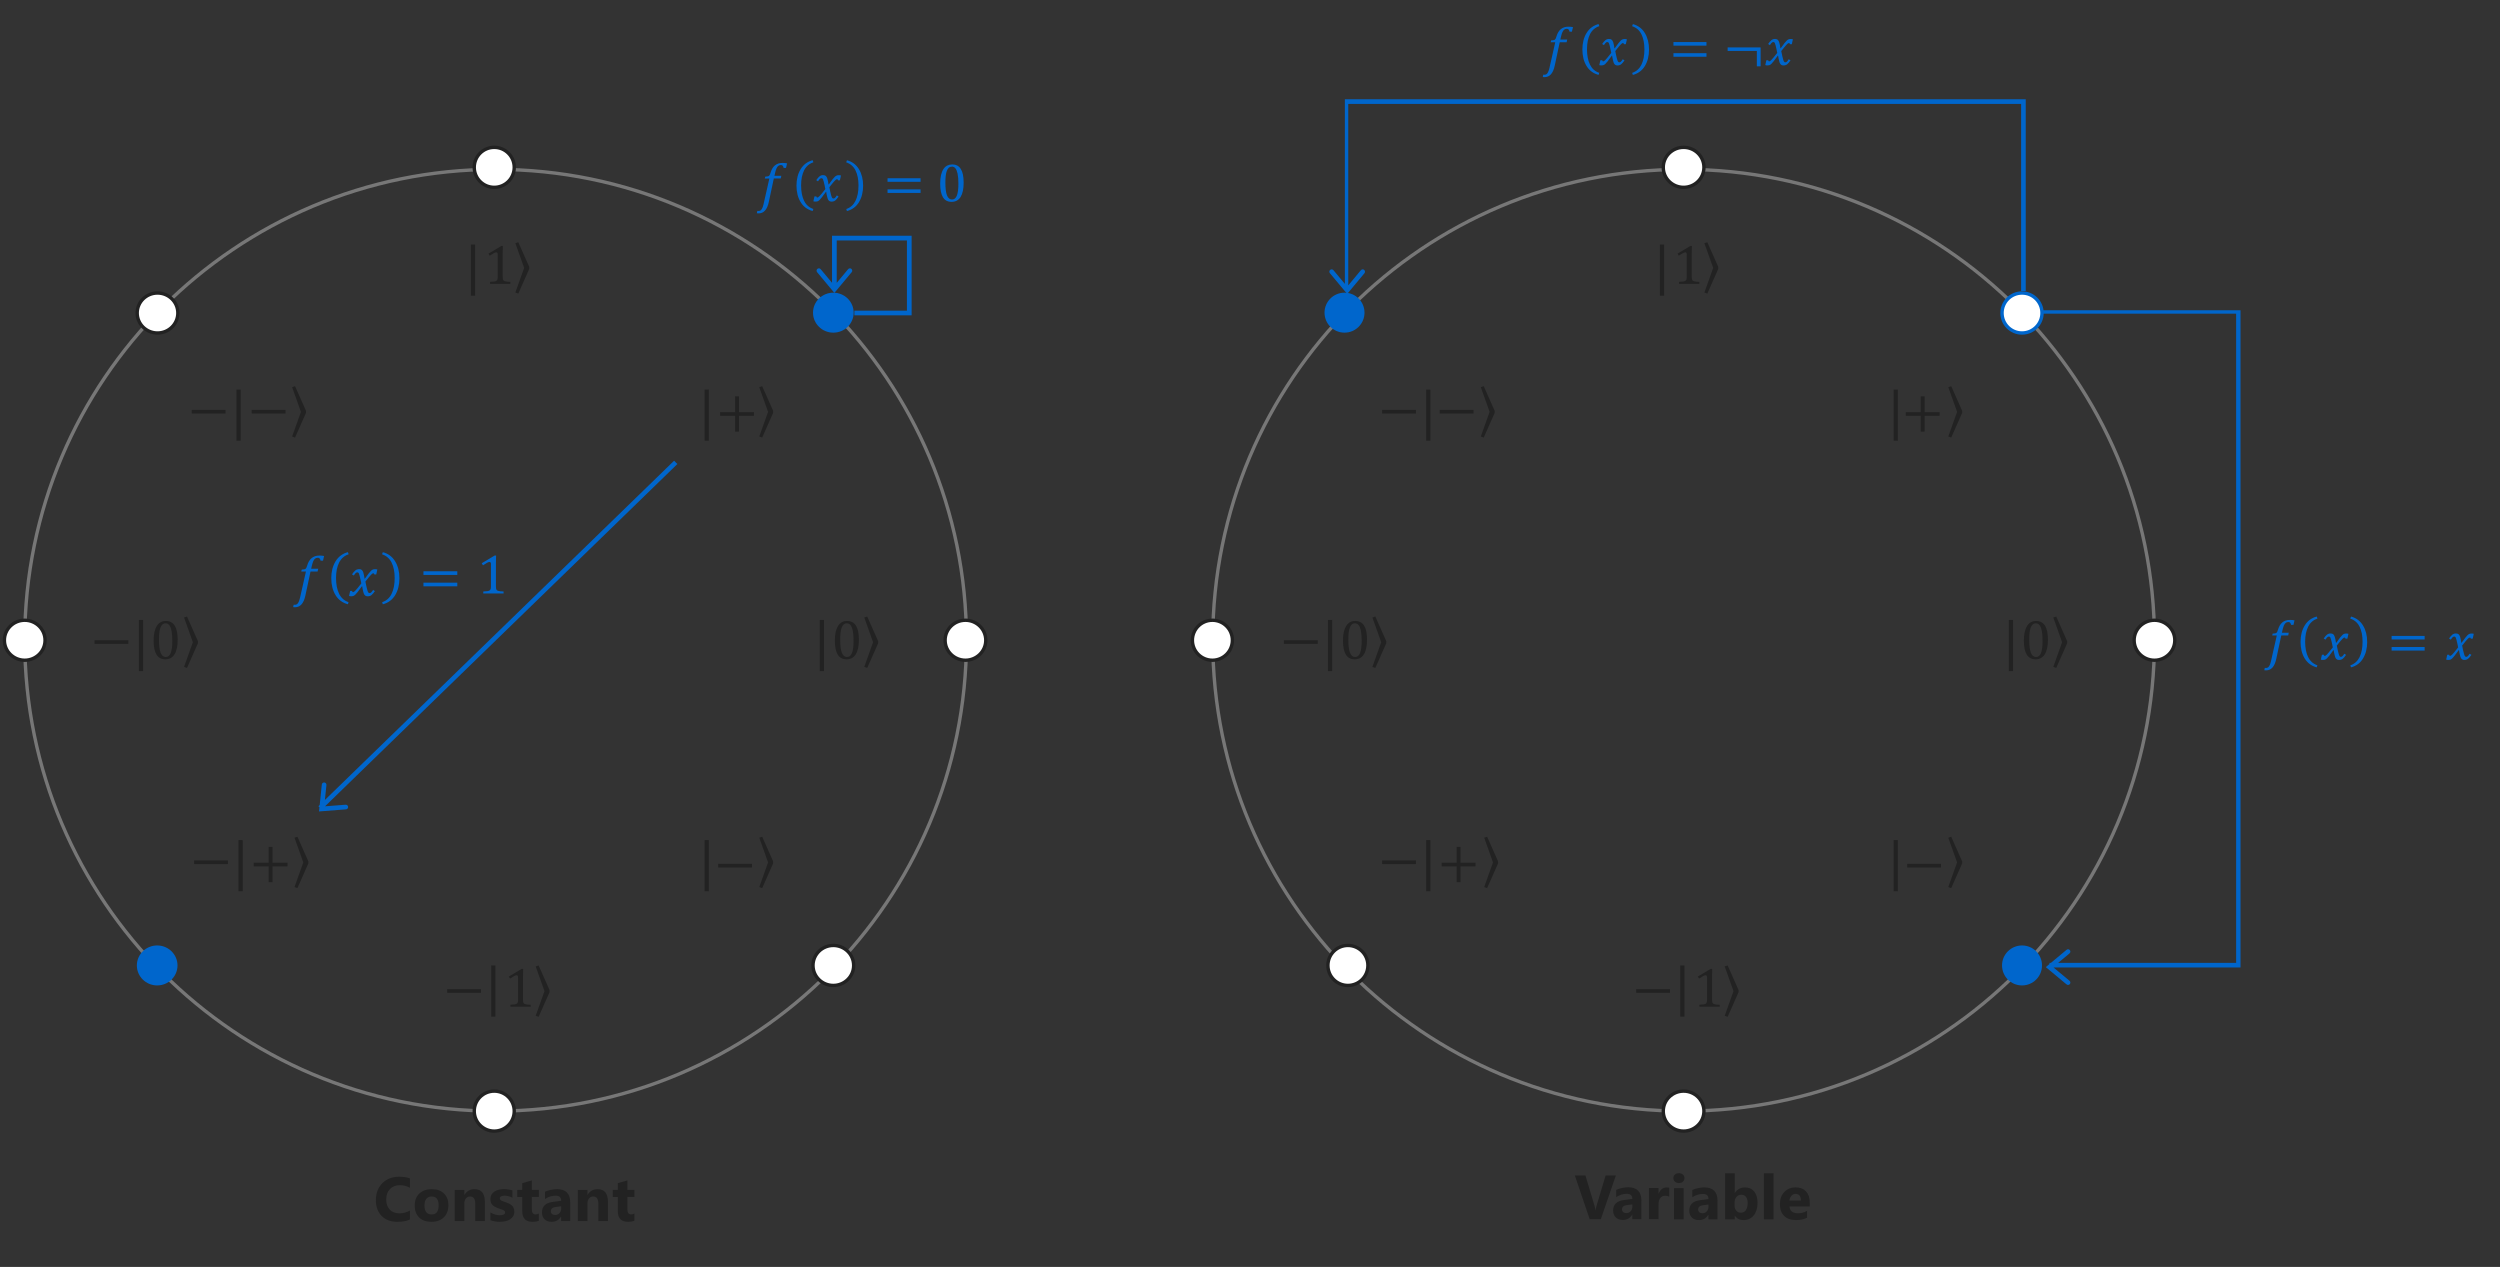 <?xml version="1.0" encoding="UTF-8"?>
<svg width="738" height="374" fill="none" version="1.1" viewBox="0 0 738 374" xmlns="http://www.w3.org/2000/svg">
   <rect x="0" y="0" width="738" height="374" fill="#333333" stroke="none"/>
   <style>
        :root {
            --kata-svg-stroke: #222;
            --kata-svg-fill: #fff;
            --kata-svg-path: #777;
            --kata-svg-accent: #06c;
        }
        @media(prefers-color-scheme: dark) {
        :root {
            --kata-svg-stroke: #eee;
            --kata-svg-fill: #111;
            --kata-svg-path: #bbb;
            --kata-svg-accent: #08f;
        }
        }
        .kata_svg_path {
            stroke: #777;
        }
        .kata_svg_text {
            fill: #222;
        }
        .kata_svg_point {
            fill: #fff;
            stroke: #222;
        }
        .kata_svg_fill_accent {
            fill: #06c;
        }
        .kata_svg_stroke_accent {
            stroke: #06c;
        }
    </style>
    <g clip-path="url(#clip0_5_635)">
        <!-- Large circles -->
        <g class="kata_svg_path">
            <path d="m7.3 189c0-76.8 62.3-139 139-139 76.8 0 139 62.3 139 139 0 76.8-62.3 139-139 139-76.8 0-139-62.3-139-139z" />
            <path d="m358 189c0-76.8 62.2-139 139-139s139 62.3 139 139c0 76.8-62.2 139-139 139s-139-62.3-139-139z" />
        </g>
        <!-- Normal points -->
        <g class="kata_svg_point">
            <path d="m392 285c0-3.26 2.64-5.9 5.9-5.9s5.9 2.64 5.9 5.9-2.64 5.9-5.9 5.9-5.9-2.64-5.9-5.9z" />
            <path d="m630 189c0-3.26 2.69-5.9 6-5.9s6 2.64 6 5.9-2.69 5.9-6 5.9-6-2.64-6-5.9z" />
            <path d="m491 49.4c0-3.26 2.69-5.9 6-5.9s6 2.64 6 5.9c0 3.26-2.69 5.9-6 5.9s-6-2.64-6-5.9z" />
            <path d="m352 189c0-3.26 2.64-5.9 5.9-5.9s5.9 2.64 5.9 5.9-2.64 5.9-5.9 5.9-5.9-2.64-5.9-5.9z" />
            <path d="m491 328c0-3.26 2.69-5.9 6-5.9s6 2.64 6 5.9-2.69 5.9-6 5.9-6-2.64-6-5.9z" />
            <path d="m240 285c0-3.26 2.69-5.9 6-5.9s6 2.64 6 5.9-2.69 5.9-6 5.9-6-2.64-6-5.9z" />
            <path d="m40.5 92.4c0-3.26 2.69-5.9 6-5.9s6 2.64 6 5.9-2.69 5.9-6 5.9-6-2.64-6-5.9z" />
            <path d="m279 189c0-3.26 2.69-5.9 6-5.9s6 2.64 6 5.9-2.69 5.9-6 5.9-6-2.64-6-5.9z" />
            <path d="m140 49.4c0-3.26 2.64-5.9 5.9-5.9s5.9 2.64 5.9 5.9c0 3.26-2.64 5.9-5.9 5.9s-5.9-2.64-5.9-5.9z" />
            <path d="m1.3 189c0-3.26 2.69-5.9 6-5.9 3.31 0 6 2.64 6 5.9s-2.69 5.9-6 5.9c-3.31 0-6-2.64-6-5.9z" />
            <path d="m140 328c0-3.26 2.64-5.9 5.9-5.9s5.9 2.64 5.9 5.9-2.64 5.9-5.9 5.9-5.9-2.64-5.9-5.9z" />
        </g>
        <!-- From points -->
        <g class="kata_svg_point kata_svg_stroke_accent" >
            <path d="m591 92.4c0-3.26 2.64-5.9 5.9-5.9s5.9 2.64 5.9 5.9-2.64 5.9-5.9 5.9-5.9-2.64-5.9-5.9z" />
        </g>
        <g class="kata_svg_fill_accent">
            <path d="m240 92.3c0-3.26 2.69-5.9 6-5.9s6 2.64 6 5.9c0 3.26-2.69 5.9-6 5.9s-6-2.64-6-5.9z" />
            <path d="m40.4 285c0-3.26 2.69-5.9 6-5.9 3.31 0 6 2.64 6 5.9s-2.69 5.9-6 5.9c-3.31 0-6-2.64-6-5.9z" />
            <path d="m591 285c0-3.26 2.64-5.9 5.9-5.9s5.9 2.64 5.9 5.9-2.64 5.9-5.9 5.9-5.9-2.64-5.9-5.9z" />
            <path d="m391 92.3c0-3.26 2.64-5.9 5.9-5.9s5.9 2.64 5.9 5.9c0 3.26-2.64 5.9-5.9 5.9s-5.9-2.64-5.9-5.9z" />
        </g>
        <!-- Arrows -->
        <g class="kata_svg_fill_accent" >
            <path d="m247 85.4v-15.1l-0.688 0.688h22.1l-0.687-0.688v22.1l0.687-0.688h-16.2v1.38h16.9v-23.5h-23.5v15.8h1.38zm-5.8-5.06 5.11 6.13 5.11-6.13c0.244-0.292 0.204-0.725-0.088-0.968-0.291-0.243-0.725-0.204-0.968 0.088l-4.58 5.5h1.06l-4.58-5.5c-0.243-0.292-0.677-0.331-0.968-0.088-0.292 0.243-0.332 0.677-0.088 0.968z" />
            <path d="m199 136-105 102 0.96 0.985 105-102-0.96-0.984zm-104 95.6-0.826 7.94 7.96-0.619c0.378-0.03 0.661-0.361 0.632-0.739-0.03-0.379-0.36-0.662-0.739-0.632l-7.14 0.555 0.737 0.757 0.741-7.12c0.039-0.378-0.235-0.716-0.613-0.755-0.378-0.04-0.716 0.235-0.755 0.612z" />
            <path d="m603 91.6h58.4v194h-56.4v-1.37h55.8l-0.688 0.686v-193l0.688 0.688h-57.8v-1.38zm7.05 199-6.13-5.11 6.13-5.11c0.29-0.244 0.724-0.204 0.968 0.088 0.242 0.29 0.204 0.724-0.088 0.968l-5.5 4.58v-1.06l5.5 4.58c0.292 0.242 0.33 0.676 0.088 0.968-0.244 0.292-0.678 0.332-0.968 0.088z" />
            <path d="m397 85.7v-56.4h201v56.6h-1.37v-55.9l0.686 0.688h-200l0.688-0.688v55.7h-1.38zm5.8-5.06-5.11 6.13-5.11-6.13c-0.242-0.292-0.204-0.725 0.088-0.968 0.292-0.243 0.726-0.204 0.968 0.088l4.58 5.5h-1.06l4.58-5.5c0.242-0.292 0.676-0.331 0.968-0.088 0.292 0.243 0.33 0.677 0.088 0.968z" />
        </g>
        <!-- Equation text -->
        <g class="kata_svg_fill_accent" clip-rule="evenodd" fill-rule="evenodd">
            <path d="m231 48.1c0.516 0 0.962 0.042 1.34 0.126l-0.308 1.34h-0.696c-0.074-0.301-0.17-0.517-0.288-0.649-0.12-0.132-0.294-0.198-0.526-0.198-0.302 0-0.556 0.083-0.764 0.249s-0.386 0.413-0.534 0.74-0.284 0.767-0.412 1.32l-0.196 0.862h2.03l-0.174 0.799h-2.04l-1.47 6.9c-0.242 1.14-0.614 2-1.12 2.56-0.5 0.562-1.13 0.842-1.89 0.842-0.222 0-0.396-0.013-0.522-0.04l0.134-0.696c0.054 0.016 0.178 0.024 0.372 0.024 0.238 0 0.44-0.061 0.61-0.182 0.168-0.121 0.324-0.332 0.47-0.633 0.144-0.3 0.278-0.717 0.4-1.25l1.7-7.52h-1.34l0.118-0.546c0.354-0.021 0.608-0.05 0.764-0.087 0.154-0.037 0.276-0.092 0.364-0.166 0.086-0.074 0.16-0.17 0.22-0.289 0.062-0.119 0.138-0.336 0.234-0.653 0.28-0.949 0.71-1.66 1.29-2.14 0.582-0.477 1.32-0.716 2.23-0.716z" />
            <path d="m250 47.3c1.54 0.406 2.72 1.28 3.55 2.63 0.826 1.35 1.24 2.97 1.24 4.88 0 1.91-0.41 3.53-1.23 4.88-0.822 1.34-2.01 2.22-3.55 2.62l-0.19-0.609c1.22-0.406 2.12-1.21 2.72-2.4 0.594-1.2 0.89-2.72 0.89-4.56 0-1.78-0.296-3.26-0.886-4.44s-1.51-1.97-2.74-2.38l0.214-0.609zm-10.1 0 0.214 0.609c-1.23 0.406-2.15 1.2-2.74 2.38-0.592 1.18-0.89 2.66-0.89 4.44 0 1.85 0.298 3.37 0.89 4.56 0.594 1.2 1.5 2 2.72 2.4l-0.19 0.609c-1.55-0.406-2.73-1.28-3.55-2.62-0.822-1.34-1.23-2.97-1.23-4.88 0-1.9 0.412-3.53 1.24-4.88s2.01-2.22 3.55-2.63z" />
            <path d="m243 51.7c0.162 0 0.306 0.018 0.43 0.055 0.124 0.037 0.234 0.094 0.328 0.17 0.096 0.076 0.18 0.175 0.254 0.297s0.144 0.286 0.214 0.494c0.068 0.208 0.132 0.467 0.194 0.775 0.06 0.308 0.114 0.629 0.162 0.961h0.078c0.506-0.712 0.89-1.23 1.15-1.56 0.26-0.33 0.48-0.575 0.66-0.736s0.352-0.274 0.518-0.34c0.166-0.066 0.386-0.099 0.66-0.099 0.248 0 0.452 0.032 0.61 0.095l-0.316 1.43h-0.554c-0.032-0.221-0.124-0.332-0.278-0.332-0.046 0-0.098 0.008-0.15 0.024-0.052 0.016-0.118 0.05-0.194 0.103-0.076 0.053-0.188 0.156-0.336 0.308-0.148 0.153-0.314 0.34-0.498 0.562-0.184 0.222-0.374 0.454-0.57 0.696l-0.538 0.672c0.096 0.506 0.186 0.944 0.27 1.31s0.158 0.676 0.224 0.922 0.124 0.439 0.174 0.581c0.052 0.142 0.106 0.249 0.164 0.32 0.058 0.071 0.116 0.121 0.178 0.15 0.06 0.029 0.13 0.043 0.208 0.043 0.144 0 0.282-0.055 0.416-0.166s0.328-0.361 0.582-0.751l0.514 0.34c-0.37 0.548-0.704 0.935-1 1.16-0.298 0.224-0.652 0.336-1.06 0.336-0.226 0-0.418-0.041-0.576-0.123-0.158-0.082-0.296-0.212-0.412-0.391-0.116-0.179-0.218-0.459-0.308-0.839-0.164-0.675-0.264-1.19-0.3-1.55h-0.08c-0.558 0.786-0.974 1.35-1.25 1.69s-0.496 0.596-0.672 0.759-0.348 0.278-0.514 0.344c-0.166 0.066-0.386 0.099-0.66 0.099-0.248 0-0.452-0.032-0.61-0.095l0.316-1.43h0.554c0.032 0.221 0.124 0.332 0.278 0.332 0.072 0 0.15-0.02 0.232-0.059s0.2-0.134 0.352-0.285c0.154-0.15 0.364-0.386 0.634-0.708 0.268-0.322 0.658-0.804 1.17-1.45-0.08-0.417-0.16-0.817-0.246-1.2-0.084-0.385-0.17-0.744-0.26-1.08s-0.164-0.55-0.222-0.653-0.12-0.174-0.186-0.214-0.148-0.059-0.248-0.059c-0.112 0-0.212 0.025-0.302 0.075-0.09 0.05-0.186 0.137-0.292 0.261-0.106 0.124-0.246 0.318-0.42 0.581l-0.514-0.34c0.332-0.501 0.652-0.875 0.958-1.12 0.306-0.248 0.666-0.372 1.08-0.372z" />
            <path d="m262 55.9h9.75v1.05h-9.75v-1.05zm0-3.28h9.75v1.05h-9.75v-1.05z" />
            <path d="m281 49.2c-0.364 0-0.668 0.108-0.914 0.324-0.244 0.216-0.442 0.527-0.592 0.933-0.15 0.406-0.258 0.901-0.32 1.48-0.064 0.583-0.096 1.24-0.096 1.97 0 1.72 0.16 2.98 0.478 3.78 0.32 0.804 0.814 1.21 1.48 1.21 0.638 0 1.11-0.378 1.42-1.14s0.462-1.93 0.462-3.52c0-1.21-0.078-2.2-0.236-2.95-0.16-0.751-0.38-1.29-0.662-1.62s-0.622-0.49-1.02-0.49zm0.04-0.672c1.15 0 2.01 0.446 2.58 1.34s0.846 2.24 0.846 4.04c0 1.87-0.3 3.28-0.904 4.24s-1.49 1.44-2.65 1.44c-1.14 0-1.99-0.448-2.54-1.34-0.556-0.897-0.834-2.26-0.834-4.08 0-0.97 0.086-1.81 0.256-2.52 0.172-0.707 0.412-1.29 0.72-1.75 0.31-0.461 0.68-0.803 1.11-1.02s0.904-0.332 1.42-0.332z" />
            <path d="m94.3 164c0.53 0 0.986 0.043 1.37 0.13l-0.316 1.38h-0.713c-0.076-0.308-0.174-0.53-0.296-0.665s-0.301-0.203-0.539-0.203c-0.308 0-0.569 0.085-0.782 0.256-0.213 0.17-0.396 0.422-0.547 0.758-0.151 0.334-0.292 0.786-0.422 1.35l-0.203 0.882h2.08l-0.178 0.82h-2.09l-1.51 7.07c-0.249 1.17-0.63 2.05-1.14 2.62-0.513 0.574-1.16 0.862-1.94 0.862-0.227 0-0.405-0.012-0.535-0.04l0.138-0.714c0.054 0.016 0.181 0.026 0.381 0.026 0.243 0 0.451-0.064 0.624-0.188s0.334-0.34 0.482-0.648 0.285-0.734 0.409-1.28l1.74-7.71h-1.37l0.122-0.56c0.362-0.022 0.623-0.052 0.782-0.09s0.284-0.094 0.373-0.17c0.089-0.076 0.165-0.174 0.227-0.296 0.062-0.12 0.142-0.344 0.239-0.668 0.286-0.972 0.728-1.7 1.33-2.19 0.597-0.489 1.36-0.734 2.28-0.734z" />
            <path d="m113 163c1.58 0.416 2.79 1.31 3.64 2.7 0.846 1.38 1.27 3.05 1.27 5 0 1.96-0.422 3.62-1.26 5-0.843 1.37-2.06 2.27-3.64 2.69l-0.195-0.624c1.25-0.416 2.18-1.24 2.78-2.46 0.608-1.23 0.911-2.79 0.911-4.68 0-1.83-0.302-3.34-0.907-4.55-0.606-1.21-1.54-2.02-2.81-2.44l0.219-0.624zm-10.3 0 0.219 0.624c-1.26 0.416-2.2 1.23-2.81 2.44-0.608 1.21-0.912 2.73-0.912 4.55 0 1.89 0.304 3.45 0.912 4.68 0.608 1.23 1.54 2.05 2.78 2.46l-0.194 0.624c-1.58-0.416-2.8-1.31-3.64-2.69-0.843-1.38-1.26-3.04-1.26-5 0-1.95 0.423-3.62 1.27-5 0.846-1.38 2.06-2.28 3.64-2.7z" />
            <path d="m106 168c0.168 0 0.315 0.02 0.442 0.058s0.239 0.096 0.336 0.174c0.098 0.078 0.184 0.18 0.26 0.304 0.075 0.124 0.148 0.292 0.219 0.506 0.07 0.214 0.136 0.478 0.198 0.794s0.118 0.646 0.166 0.986h0.081c0.519-0.73 0.912-1.26 1.18-1.6 0.267-0.338 0.493-0.588 0.677-0.754 0.183-0.164 0.36-0.28 0.53-0.348 0.171-0.068 0.396-0.1 0.677-0.1 0.254 0 0.462 0.032 0.624 0.096l-0.324 1.47h-0.567c-0.033-0.228-0.127-0.342-0.284-0.342-0.049 0-0.1 0.01-0.154 0.026s-0.12 0.05-0.199 0.104c-0.078 0.054-0.193 0.16-0.344 0.316-0.151 0.158-0.322 0.35-0.511 0.576-0.189 0.228-0.383 0.464-0.583 0.714l-0.551 0.688c0.097 0.52 0.189 0.968 0.275 1.35 0.087 0.378 0.164 0.694 0.231 0.944 0.068 0.252 0.127 0.45 0.178 0.596 0.052 0.146 0.107 0.256 0.167 0.328 0.059 0.074 0.12 0.124 0.182 0.154s0.134 0.044 0.215 0.044c0.146 0 0.288-0.056 0.425-0.17 0.138-0.112 0.337-0.37 0.596-0.77l0.527 0.35c-0.378 0.562-0.72 0.956-1.02 1.19-0.306 0.23-0.669 0.346-1.09 0.346-0.232 0-0.429-0.042-0.591-0.126s-0.303-0.218-0.422-0.402-0.224-0.47-0.316-0.858c-0.167-0.692-0.27-1.22-0.308-1.59h-0.081c-0.573 0.806-0.998 1.38-1.28 1.73-0.278 0.352-0.507 0.612-0.689 0.78-0.181 0.166-0.356 0.284-0.526 0.352-0.171 0.068-0.396 0.102-0.677 0.102-0.254 0-0.462-0.034-0.624-0.098l0.324-1.47h0.567c0.033 0.228 0.127 0.342 0.284 0.342 0.076 0 0.155-0.022 0.239-0.062s0.204-0.138 0.361-0.292 0.373-0.396 0.648-0.724c0.276-0.33 0.676-0.824 1.2-1.48-0.081-0.428-0.165-0.838-0.251-1.23-0.087-0.394-0.176-0.762-0.268-1.1-0.092-0.342-0.167-0.564-0.227-0.67-0.059-0.104-0.123-0.178-0.19-0.218-0.068-0.04-0.153-0.06-0.256-0.06-0.113 0-0.216 0.024-0.308 0.076s-0.191 0.14-0.3 0.268c-0.108 0.126-0.251 0.326-0.429 0.596l-0.527-0.35c0.34-0.512 0.667-0.896 0.981-1.15 0.313-0.254 0.683-0.382 1.11-0.382z" />
            <path d="m125 172h9.99v1.08h-9.99v-1.08zm0-3.36h9.99v1.08h-9.99v-1.08z" />
            <path d="m146 164h0.446c-0.032 0.519-0.048 1.24-0.048 2.16v6.92c0 0.314 0.018 0.55 0.052 0.71 0.036 0.158 0.098 0.288 0.186 0.388 0.09 0.1 0.218 0.178 0.386 0.236 0.168 0.056 0.378 0.1 0.632 0.128 0.254 0.03 0.588 0.05 1 0.062v0.592h-5.99v-0.592c0.6-0.028 1.03-0.064 1.29-0.11s0.452-0.114 0.588-0.206c0.134-0.092 0.234-0.222 0.296-0.39 0.062-0.166 0.092-0.44 0.092-0.818v-6.57c0-0.216-0.038-0.374-0.114-0.474-0.074-0.1-0.186-0.15-0.332-0.15-0.172 0-0.418 0.09-0.736 0.268-0.32 0.178-0.714 0.424-1.18 0.738l-0.358-0.624 3.79-2.26z" />
            <path d="m676 183c0.516 0 0.962 0.044 1.34 0.128l-0.308 1.34h-0.696c-0.074-0.3-0.17-0.516-0.288-0.648-0.12-0.132-0.294-0.198-0.528-0.198-0.3 0-0.554 0.082-0.762 0.248-0.208 0.168-0.386 0.414-0.534 0.74-0.148 0.328-0.286 0.768-0.412 1.32l-0.198 0.862h2.03l-0.174 0.798h-2.04l-1.47 6.9c-0.244 1.14-0.614 2-1.12 2.56-0.5 0.56-1.13 0.842-1.89 0.842-0.222 0-0.396-0.014-0.522-0.04l0.134-0.696c0.052 0.016 0.176 0.024 0.372 0.024 0.238 0 0.44-0.06 0.608-0.182 0.17-0.122 0.326-0.332 0.472-0.632 0.144-0.302 0.278-0.718 0.398-1.25l1.7-7.52h-1.34l0.12-0.546c0.352-0.02 0.608-0.05 0.762-0.086 0.156-0.038 0.278-0.092 0.364-0.166 0.088-0.074 0.162-0.17 0.222-0.288 0.06-0.12 0.138-0.338 0.234-0.654 0.278-0.948 0.71-1.66 1.29-2.14 0.584-0.476 1.33-0.716 2.23-0.716z" />
            <path d="m694 182c1.54 0.406 2.72 1.28 3.55 2.63 0.826 1.35 1.24 2.97 1.24 4.88 0 1.91-0.412 3.53-1.23 4.88s-2.01 2.22-3.55 2.62l-0.19-0.608c1.22-0.406 2.12-1.21 2.72-2.41 0.594-1.2 0.89-2.72 0.89-4.56 0-1.78-0.296-3.26-0.886-4.44-0.59-1.18-1.51-1.97-2.74-2.38l0.212-0.608zm-10.1 0 0.212 0.608c-1.23 0.406-2.15 1.2-2.74 2.38-0.594 1.18-0.89 2.66-0.89 4.44 0 1.85 0.296 3.37 0.89 4.56 0.594 1.2 1.5 2 2.72 2.41l-0.19 0.608c-1.55-0.406-2.73-1.28-3.55-2.62-0.824-1.34-1.23-2.97-1.23-4.88 0-1.9 0.412-3.53 1.24-4.88 0.824-1.35 2.01-2.22 3.55-2.63z" />
            <path d="m688 187c0.164 0 0.308 0.018 0.432 0.054 0.124 0.038 0.234 0.094 0.328 0.17 0.096 0.078 0.18 0.176 0.254 0.298 0.074 0.12 0.144 0.286 0.212 0.494 0.07 0.208 0.134 0.466 0.194 0.774 0.062 0.31 0.116 0.63 0.162 0.962h0.08c0.506-0.712 0.89-1.23 1.15-1.56 0.262-0.33 0.482-0.576 0.662-0.736 0.178-0.16 0.352-0.274 0.518-0.34s0.386-0.098 0.66-0.098c0.248 0 0.45 0.03 0.61 0.094l-0.318 1.43h-0.554c-0.03-0.222-0.122-0.332-0.276-0.332-0.048 0-0.098 8e-3 -0.15 0.024s-0.118 0.05-0.194 0.102-0.188 0.156-0.336 0.308c-0.148 0.154-0.314 0.34-0.498 0.562-0.186 0.222-0.374 0.454-0.57 0.696l-0.538 0.672c0.094 0.506 0.184 0.944 0.27 1.31 0.084 0.368 0.158 0.676 0.224 0.922 0.066 0.244 0.124 0.438 0.174 0.58 0.05 0.144 0.104 0.25 0.162 0.322 0.058 0.07 0.118 0.12 0.178 0.15 0.062 0.028 0.132 0.042 0.21 0.042 0.142 0 0.282-0.054 0.416-0.166 0.134-0.11 0.328-0.36 0.58-0.75l0.516 0.34c-0.37 0.548-0.704 0.934-1 1.16s-0.652 0.336-1.06 0.336c-0.226 0-0.418-0.04-0.576-0.122-0.16-0.082-0.296-0.212-0.412-0.392s-0.22-0.458-0.308-0.838c-0.164-0.676-0.264-1.19-0.302-1.55h-0.078c-0.56 0.786-0.974 1.35-1.25 1.69s-0.496 0.596-0.672 0.76c-0.178 0.164-0.348 0.278-0.514 0.344s-0.388 0.098-0.662 0.098c-0.248 0-0.45-0.032-0.608-0.094l0.316-1.43h0.554c0.032 0.222 0.124 0.332 0.276 0.332 0.074 0 0.152-0.02 0.234-0.06 0.082-0.038 0.2-0.134 0.352-0.284s0.364-0.386 0.632-0.708c0.27-0.322 0.66-0.804 1.17-1.45-0.08-0.416-0.162-0.816-0.246-1.2-0.084-0.384-0.172-0.744-0.26-1.08-0.09-0.332-0.164-0.55-0.222-0.652-0.058-0.104-0.12-0.174-0.186-0.214s-0.15-0.06-0.25-0.06c-0.11 0-0.21 0.026-0.3 0.076s-0.188 0.138-0.292 0.262c-0.106 0.122-0.246 0.316-0.42 0.58l-0.514-0.34c0.332-0.5 0.652-0.876 0.958-1.12 0.304-0.248 0.666-0.372 1.08-0.372z" />
            <path d="m706 191h9.75v1.05h-9.75v-1.05zm0-3.28h9.75v1.05h-9.75v-1.05z" />
            <path d="m725 187c0.162 0 0.306 0.018 0.43 0.054 0.124 0.038 0.234 0.094 0.328 0.17 0.096 0.078 0.18 0.176 0.254 0.298 0.074 0.12 0.144 0.286 0.214 0.494 0.068 0.208 0.132 0.466 0.194 0.774 0.06 0.31 0.114 0.63 0.162 0.962h0.078c0.506-0.712 0.89-1.23 1.15-1.56 0.26-0.33 0.48-0.576 0.66-0.736s0.352-0.274 0.518-0.34 0.386-0.098 0.66-0.098c0.248 0 0.452 0.03 0.61 0.094l-0.316 1.43h-0.554c-0.032-0.222-0.124-0.332-0.278-0.332-0.046 0-0.096 8e-3 -0.15 0.024-0.052 0.016-0.118 0.05-0.194 0.102s-0.188 0.156-0.336 0.308c-0.148 0.154-0.314 0.34-0.498 0.562s-0.374 0.454-0.57 0.696l-0.538 0.672c0.096 0.506 0.186 0.944 0.27 1.31 0.084 0.368 0.16 0.676 0.224 0.922 0.066 0.244 0.124 0.438 0.174 0.58 0.052 0.144 0.106 0.25 0.164 0.322 0.058 0.07 0.116 0.12 0.178 0.15 0.06 0.028 0.13 0.042 0.208 0.042 0.144 0 0.282-0.054 0.416-0.166 0.134-0.11 0.328-0.36 0.582-0.75l0.514 0.34c-0.37 0.548-0.704 0.934-1 1.16s-0.652 0.336-1.06 0.336c-0.228 0-0.42-0.04-0.578-0.122s-0.296-0.212-0.412-0.392-0.218-0.458-0.308-0.838c-0.164-0.676-0.264-1.19-0.3-1.55h-0.08c-0.558 0.786-0.974 1.35-1.25 1.69s-0.496 0.596-0.672 0.76-0.348 0.278-0.514 0.344-0.386 0.098-0.66 0.098c-0.248 0-0.452-0.032-0.61-0.094l0.316-1.43h0.554c0.032 0.222 0.124 0.332 0.278 0.332 0.072 0 0.15-0.02 0.232-0.06 0.082-0.038 0.2-0.134 0.352-0.284 0.154-0.15 0.364-0.386 0.634-0.708 0.268-0.322 0.658-0.804 1.17-1.45-0.08-0.416-0.16-0.816-0.246-1.2-0.084-0.384-0.17-0.744-0.26-1.08s-0.164-0.55-0.222-0.652c-0.058-0.104-0.12-0.174-0.186-0.214s-0.148-0.06-0.248-0.06c-0.112 0-0.212 0.026-0.302 0.076s-0.186 0.138-0.292 0.262c-0.106 0.122-0.246 0.316-0.42 0.58l-0.514-0.34c0.332-0.5 0.652-0.876 0.958-1.12 0.306-0.248 0.666-0.372 1.08-0.372z" />
            <path d="m463 7.88c0.516 0 0.962 0.042 1.34 0.127l-0.308 1.34h-0.696c-0.074-0.301-0.17-0.517-0.288-0.649-0.12-0.132-0.294-0.198-0.526-0.198-0.302 0-0.556 0.083-0.764 0.249-0.208 0.166-0.386 0.413-0.534 0.74-0.148 0.327-0.284 0.767-0.412 1.32l-0.198 0.862h2.03l-0.174 0.799h-2.04l-1.47 6.9c-0.244 1.14-0.614 2-1.12 2.56-0.5 0.562-1.13 0.842-1.89 0.842-0.222 0-0.396-0.013-0.522-0.039l0.134-0.696c0.052 0.016 0.176 0.024 0.372 0.024 0.238 0 0.44-0.061 0.608-0.182 0.17-0.121 0.326-0.332 0.472-0.633 0.144-0.301 0.278-0.717 0.4-1.25l1.7-7.52h-1.34l0.12-0.546c0.352-0.021 0.608-0.05 0.762-0.087 0.156-0.037 0.278-0.092 0.364-0.166 0.088-0.074 0.162-0.17 0.222-0.289s0.138-0.336 0.234-0.653c0.28-0.949 0.71-1.66 1.29-2.14 0.584-0.477 1.33-0.716 2.23-0.716z" />
            <path d="m482 7.11c1.54 0.406 2.72 1.28 3.55 2.63 0.826 1.35 1.24 2.97 1.24 4.88 0 1.91-0.41 3.53-1.23 4.88-0.822 1.34-2.01 2.22-3.55 2.62l-0.19-0.609c1.22-0.406 2.12-1.21 2.72-2.4s0.89-2.72 0.89-4.56c0-1.78-0.296-3.26-0.886-4.44-0.59-1.18-1.51-1.97-2.74-2.38l0.212-0.609zm-10.1 0 0.212 0.609c-1.23 0.406-2.15 1.2-2.74 2.38-0.594 1.18-0.89 2.66-0.89 4.44 0 1.85 0.296 3.37 0.89 4.56s1.5 2 2.72 2.4l-0.19 0.609c-1.55-0.406-2.73-1.28-3.55-2.62-0.824-1.34-1.23-2.97-1.23-4.88 0-1.9 0.412-3.53 1.24-4.88 0.824-1.35 2.01-2.22 3.55-2.63z" />
            <path d="m475 11.5c0.164 0 0.308 0.018 0.432 0.055s0.234 0.094 0.328 0.17c0.096 0.077 0.18 0.175 0.254 0.297 0.074 0.121 0.144 0.286 0.212 0.494 0.07 0.208 0.134 0.467 0.194 0.775 0.062 0.309 0.116 0.629 0.162 0.961h0.08c0.506-0.712 0.89-1.23 1.15-1.56 0.262-0.33 0.482-0.575 0.662-0.736 0.178-0.161 0.352-0.274 0.518-0.34 0.166-0.066 0.386-0.099 0.66-0.099 0.248 0 0.45 0.032 0.61 0.095l-0.318 1.43h-0.552c-0.032-0.222-0.124-0.332-0.278-0.332-0.048 0-0.098 8e-3 -0.15 0.024s-0.118 0.05-0.194 0.103c-0.076 0.053-0.188 0.156-0.336 0.309-0.148 0.153-0.314 0.34-0.498 0.562-0.186 0.221-0.374 0.453-0.57 0.696l-0.538 0.672c0.096 0.506 0.184 0.944 0.27 1.31 0.084 0.369 0.158 0.676 0.224 0.921s0.124 0.439 0.174 0.581 0.104 0.249 0.162 0.32 0.118 0.121 0.178 0.15c0.062 0.029 0.132 0.043 0.21 0.043 0.142 0 0.282-0.055 0.416-0.166 0.134-0.111 0.328-0.361 0.58-0.751l0.516 0.34c-0.37 0.548-0.704 0.935-1 1.16s-0.652 0.336-1.06 0.336c-0.226 0-0.418-0.041-0.576-0.123-0.16-0.082-0.296-0.212-0.412-0.392-0.116-0.179-0.22-0.459-0.308-0.838-0.164-0.675-0.264-1.19-0.302-1.55h-0.078c-0.56 0.786-0.974 1.35-1.25 1.69s-0.496 0.596-0.672 0.759c-0.178 0.163-0.348 0.278-0.514 0.344s-0.388 0.099-0.662 0.099c-0.248 0-0.45-0.032-0.608-0.095l0.316-1.43h0.554c0.032 0.222 0.124 0.332 0.276 0.332 0.074 0 0.152-0.02 0.234-0.059 0.082-0.04 0.2-0.135 0.352-0.285 0.152-0.15 0.364-0.386 0.632-0.708 0.27-0.322 0.66-0.804 1.17-1.45-0.08-0.417-0.162-0.817-0.246-1.2-0.084-0.385-0.172-0.743-0.26-1.08-0.09-0.332-0.164-0.55-0.222-0.653-0.058-0.103-0.12-0.174-0.186-0.214-0.066-0.04-0.15-0.059-0.25-0.059-0.11 0-0.21 0.025-0.3 0.075-0.09 0.05-0.188 0.137-0.292 0.261-0.106 0.124-0.246 0.318-0.42 0.581l-0.514-0.34c0.332-0.501 0.652-0.875 0.958-1.12s0.666-0.372 1.08-0.372z" />
            <path d="m494 15.7h9.75v1.05h-9.75v-1.05zm0-3.28h9.75v1.05h-9.75v-1.05z" />
            <path d="m510 14h9.74v5.58h-1.12v-4.54h-8.62v-1.04z" />
            <path d="m524 11.5c0.164 0 0.308 0.018 0.432 0.055s0.234 0.094 0.328 0.17c0.094 0.077 0.18 0.175 0.254 0.297 0.072 0.121 0.144 0.286 0.212 0.494 0.07 0.208 0.134 0.467 0.194 0.775 0.062 0.309 0.116 0.629 0.162 0.961h0.08c0.506-0.712 0.89-1.23 1.15-1.56 0.262-0.33 0.482-0.575 0.662-0.736 0.178-0.161 0.352-0.274 0.518-0.34 0.166-0.066 0.386-0.099 0.66-0.099 0.248 0 0.45 0.032 0.608 0.095l-0.316 1.43h-0.554c-0.03-0.222-0.124-0.332-0.276-0.332-0.048 0-0.098 8e-3 -0.15 0.024-0.054 0.016-0.118 0.05-0.194 0.103-0.076 0.053-0.188 0.156-0.336 0.309-0.148 0.153-0.314 0.34-0.498 0.562-0.186 0.221-0.376 0.453-0.57 0.696l-0.538 0.672c0.094 0.506 0.184 0.944 0.268 1.31 0.086 0.369 0.16 0.676 0.226 0.921s0.124 0.439 0.174 0.581 0.104 0.249 0.162 0.32 0.118 0.121 0.178 0.15c0.062 0.029 0.13 0.043 0.21 0.043 0.142 0 0.28-0.055 0.416-0.166 0.134-0.111 0.328-0.361 0.58-0.751l0.514 0.34c-0.368 0.548-0.702 0.935-1 1.16s-0.652 0.336-1.06 0.336c-0.226 0-0.418-0.041-0.578-0.123-0.158-0.082-0.294-0.212-0.41-0.392-0.116-0.179-0.22-0.459-0.308-0.838-0.164-0.675-0.264-1.19-0.302-1.55h-0.078c-0.56 0.786-0.974 1.35-1.25 1.69s-0.496 0.596-0.672 0.759c-0.178 0.163-0.348 0.278-0.514 0.344-0.168 0.066-0.388 0.099-0.662 0.099-0.248 0-0.45-0.032-0.608-0.095l0.316-1.43h0.554c0.032 0.222 0.124 0.332 0.276 0.332 0.074 0 0.152-0.02 0.234-0.059 0.082-0.04 0.198-0.135 0.352-0.285 0.152-0.15 0.364-0.386 0.632-0.708 0.27-0.322 0.66-0.804 1.17-1.45-0.08-0.417-0.162-0.817-0.246-1.2-0.084-0.385-0.172-0.743-0.26-1.08-0.09-0.332-0.164-0.55-0.222-0.653-0.058-0.103-0.12-0.174-0.186-0.214-0.066-0.04-0.15-0.059-0.25-0.059-0.11 0-0.21 0.025-0.3 0.075-0.09 0.05-0.188 0.137-0.292 0.261-0.106 0.124-0.246 0.318-0.42 0.581l-0.514-0.34c0.332-0.501 0.652-0.875 0.956-1.12 0.306-0.248 0.668-0.372 1.08-0.372z" />
        </g>
        <g class="kata_svg_text" clip-rule="evenodd" fill-rule="evenodd">
            <!-- Legend text -->
            <path d="m121 360c-0.941 0.455-2.17 0.683-3.68 0.683-1.98 0-3.53-0.581-4.66-1.74s-1.7-2.71-1.7-4.64c0-2.06 0.635-3.73 1.9-5.01 1.28-1.28 2.93-1.92 4.96-1.92 1.26 0 2.32 0.159 3.18 0.476v2.79c-0.863-0.515-1.84-0.773-2.95-0.773-1.21 0-2.19 0.381-2.93 1.14-0.743 0.761-1.11 1.79-1.11 3.09 0 1.25 0.35 2.24 1.05 2.98 0.701 0.737 1.64 1.1 2.83 1.1 1.13 0 2.17-0.276 3.11-0.827v2.65zm6.35 0.683c-1.53 0-2.74-0.429-3.62-1.28-0.875-0.863-1.31-2.03-1.31-3.5 0-1.52 0.455-2.71 1.37-3.57 0.91-0.862 2.14-1.29 3.69-1.29 1.53 0 2.73 0.432 3.59 1.29 0.869 0.857 1.3 1.99 1.3 3.4 0 1.53-0.449 2.73-1.35 3.62-0.892 0.886-2.12 1.33-3.67 1.33zm0.071-7.48c-0.67 0-1.19 0.23-1.56 0.691-0.371 0.462-0.557 1.11-0.557 1.96 0 1.77 0.713 2.65 2.14 2.65 1.36 0 2.04-0.907 2.04-2.72 0-1.72-0.686-2.58-2.06-2.58zm15.7 7.25h-2.83v-5.11c0-1.43-0.509-2.14-1.53-2.14-0.491 0-0.896 0.188-1.21 0.566-0.318 0.377-0.476 0.856-0.476 1.44v5.25h-2.84v-9.2h2.84v1.46h0.036c0.676-1.12 1.66-1.68 2.96-1.68 2.04 0 3.06 1.26 3.06 3.79v5.63zm1.65-0.243v-2.3c0.467 0.282 0.932 0.492 1.39 0.629 0.467 0.138 0.907 0.207 1.32 0.207 0.503 0 0.898-0.069 1.19-0.207 0.293-0.137 0.44-0.347 0.44-0.629 0-0.179-0.066-0.329-0.198-0.449s-0.302-0.224-0.512-0.314c-0.204-0.09-0.428-0.171-0.674-0.243-0.245-0.072-0.482-0.153-0.71-0.242-0.365-0.138-0.688-0.285-0.97-0.441-0.275-0.161-0.509-0.347-0.701-0.557-0.185-0.209-0.329-0.452-0.431-0.727-0.096-0.276-0.144-0.602-0.144-0.98 0-0.515 0.111-0.958 0.333-1.33 0.227-0.372 0.527-0.674 0.898-0.908 0.377-0.239 0.806-0.413 1.28-0.521 0.485-0.114 0.988-0.171 1.51-0.171 0.408 0 0.821 0.033 1.24 0.099 0.419 0.06 0.833 0.15 1.24 0.27v2.19c-0.359-0.21-0.746-0.365-1.16-0.467-0.407-0.108-0.809-0.162-1.2-0.162-0.186 0-0.362 0.018-0.53 0.054-0.162 0.03-0.305 0.078-0.431 0.144-0.126 0.06-0.225 0.14-0.297 0.242-0.072 0.096-0.108 0.207-0.108 0.333 0 0.167 0.054 0.311 0.162 0.431s0.249 0.225 0.422 0.314c0.174 0.084 0.366 0.162 0.575 0.234 0.216 0.066 0.429 0.135 0.638 0.207 0.378 0.131 0.719 0.275 1.02 0.431 0.305 0.156 0.566 0.338 0.781 0.548 0.222 0.21 0.39 0.455 0.503 0.737 0.12 0.281 0.18 0.617 0.18 1.01 0 0.545-0.12 1.01-0.359 1.4-0.234 0.384-0.548 0.698-0.944 0.944-0.389 0.239-0.841 0.413-1.36 0.521-0.509 0.114-1.04 0.171-1.59 0.171-1.01 0-1.95-0.156-2.81-0.468zm14.3 0.135c-0.419 0.222-1.05 0.333-1.9 0.333-2 0-3-1.04-3-3.12v-4.21h-1.49v-2.09h1.49v-1.99l2.83-0.808v2.79h2.07v2.09h-2.07v3.72c0 0.958 0.38 1.44 1.14 1.44 0.3 0 0.608-0.086 0.925-0.26v2.1zm9.26 0.108h-2.69v-1.32h-0.036c-0.617 1.03-1.53 1.55-2.74 1.55-0.893 0-1.6-0.252-2.11-0.755-0.51-0.509-0.764-1.19-0.764-2.03 0-1.78 1.06-2.82 3.17-3.09l2.5-0.333c0-1.01-0.545-1.51-1.64-1.51-1.1 0-2.14 0.326-3.13 0.979v-2.14c0.396-0.204 0.935-0.383 1.62-0.539 0.689-0.156 1.32-0.234 1.88-0.234 2.62 0 3.94 1.31 3.94 3.93v5.5zm-2.67-3.74v-0.62l-1.67 0.215c-0.922 0.12-1.38 0.536-1.38 1.25 0 0.323 0.111 0.59 0.333 0.8 0.227 0.203 0.533 0.305 0.916 0.305 0.533 0 0.967-0.183 1.3-0.548 0.335-0.371 0.503-0.838 0.503-1.4zm13.8 3.74h-2.83v-5.11c0-1.43-0.509-2.14-1.53-2.14-0.492 0-0.896 0.188-1.21 0.566-0.318 0.377-0.476 0.856-0.476 1.44v5.25h-2.84v-9.2h2.84v1.46h0.035c0.677-1.12 1.66-1.68 2.96-1.68 2.04 0 3.06 1.26 3.06 3.79v5.63zm7.82-0.108c-0.419 0.222-1.05 0.333-1.9 0.333-2 0-3-1.04-3-3.12v-4.21h-1.49v-2.09h1.49v-1.99l2.83-0.808v2.79h2.07v2.09h-2.07v3.72c0 0.958 0.38 1.44 1.14 1.44 0.3 0 0.608-0.086 0.925-0.26v2.1z" />
            <path d="m477 347-4.44 12.9h-3.29l-4.38-12.9h3.13l2.69 8.97c0.143 0.485 0.23 0.913 0.26 1.28h0.054c0.042-0.402 0.135-0.842 0.279-1.32l2.67-8.93h3.04zm7.54 12.9h-2.69v-1.32h-0.036c-0.617 1.03-1.53 1.55-2.74 1.55-0.892 0-1.6-0.252-2.11-0.755-0.509-0.509-0.764-1.19-0.764-2.03 0-1.78 1.06-2.82 3.17-3.09l2.5-0.333c0-1.01-0.545-1.51-1.64-1.51-1.1 0-2.14 0.326-3.13 0.979v-2.14c0.395-0.204 0.934-0.383 1.62-0.539 0.689-0.156 1.32-0.234 1.88-0.234 2.62 0 3.94 1.31 3.94 3.93v5.5zm-2.67-3.74v-0.62l-1.67 0.215c-0.922 0.12-1.38 0.536-1.38 1.25 0 0.323 0.11 0.59 0.332 0.8 0.228 0.203 0.533 0.305 0.916 0.305 0.534 0 0.968-0.183 1.3-0.548 0.336-0.371 0.503-0.838 0.503-1.4zm10.9-2.9c-0.341-0.186-0.739-0.279-1.2-0.279-0.617 0-1.1 0.228-1.45 0.683-0.347 0.449-0.521 1.06-0.521 1.84v4.39h-2.84v-9.2h2.84v1.71h0.036c0.449-1.25 1.26-1.87 2.43-1.87 0.299 0 0.533 0.036 0.7 0.108v2.62zm2.84-4.02c-0.479 0-0.871-0.141-1.18-0.423-0.305-0.287-0.458-0.638-0.458-1.05 0-0.425 0.153-0.773 0.458-1.04 0.306-0.27 0.698-0.404 1.18-0.404 0.486 0 0.878 0.134 1.18 0.404 0.306 0.269 0.459 0.617 0.459 1.04 0 0.431-0.153 0.785-0.459 1.06-0.299 0.276-0.691 0.414-1.18 0.414zm1.4 10.7h-2.84v-9.2h2.84v9.2zm10 0h-2.69v-1.32h-0.036c-0.617 1.03-1.53 1.55-2.74 1.55-0.892 0-1.6-0.252-2.11-0.755-0.509-0.509-0.764-1.19-0.764-2.03 0-1.78 1.06-2.82 3.17-3.09l2.5-0.333c0-1.01-0.545-1.51-1.64-1.51-1.1 0-2.14 0.326-3.13 0.979v-2.14c0.396-0.204 0.935-0.383 1.62-0.539 0.688-0.156 1.31-0.234 1.88-0.234 2.62 0 3.94 1.31 3.94 3.93v5.5zm-2.67-3.74v-0.62l-1.67 0.215c-0.922 0.12-1.38 0.536-1.38 1.25 0 0.323 0.111 0.59 0.333 0.8 0.227 0.203 0.533 0.305 0.916 0.305 0.533 0 0.968-0.183 1.3-0.548 0.335-0.371 0.503-0.838 0.503-1.4zm7.79 2.67h-0.036v1.07h-2.84v-13.6h2.84v5.8h0.036c0.7-1.07 1.7-1.61 2.99-1.61 1.19 0 2.1 0.408 2.74 1.22 0.641 0.815 0.961 1.93 0.961 3.34 0 1.53-0.374 2.76-1.12 3.69s-1.75 1.39-3 1.39c-1.13 0-1.99-0.432-2.57-1.29zm-0.081-3.88v0.943c0 0.593 0.17 1.08 0.512 1.47 0.341 0.39 0.778 0.584 1.31 0.584 0.646 0 1.15-0.248 1.5-0.745 0.359-0.503 0.539-1.21 0.539-2.13 0-0.76-0.165-1.35-0.494-1.78-0.324-0.431-0.788-0.646-1.39-0.646-0.569 0-1.04 0.212-1.42 0.638-0.372 0.425-0.557 0.979-0.557 1.66zm11.5 4.95h-2.84v-13.6h2.84v13.6zm10.7-3.79h-6c0.096 1.34 0.937 2 2.52 2 1.01 0 1.9-0.239 2.67-0.719v2.05c-0.851 0.455-1.96 0.683-3.32 0.683-1.48 0-2.64-0.411-3.46-1.23-0.82-0.827-1.23-1.98-1.23-3.45 0-1.53 0.443-2.74 1.33-3.63 0.887-0.892 1.98-1.34 3.27-1.34 1.34 0 2.38 0.399 3.11 1.2 0.737 0.797 1.1 1.88 1.1 3.24v1.2zm-2.63-1.74c0-1.32-0.533-1.98-1.6-1.98-0.456 0-0.851 0.189-1.19 0.566-0.33 0.377-0.53 0.848-0.602 1.41h3.39z" />
            <!-- Ket text -->
            <path d="m242 183h1.25v15.1h-1.25v-15.1z" />
            <path d="m250 184c-0.374 0-0.686 0.11-0.936 0.332-0.252 0.222-0.454 0.54-0.608 0.956s-0.264 0.924-0.328 1.52c-0.066 0.598-0.098 1.27-0.098 2.02 0 1.76 0.164 3.05 0.49 3.88 0.328 0.826 0.834 1.24 1.52 1.24 0.654 0 1.14-0.388 1.46-1.16 0.316-0.776 0.474-1.98 0.474-3.6 0-1.24-0.082-2.25-0.244-3.02s-0.388-1.32-0.676-1.66c-0.29-0.334-0.64-0.502-1.05-0.502zm0.04-0.69c1.18 0 2.06 0.458 2.64 1.37 0.578 0.914 0.868 2.29 0.868 4.14 0 1.91-0.31 3.36-0.928 4.34-0.618 0.982-1.52 1.47-2.71 1.47-1.17 0-2.04-0.46-2.61-1.38s-0.854-2.31-0.854-4.18c0-0.994 0.088-1.85 0.262-2.58 0.176-0.724 0.422-1.32 0.738-1.8 0.316-0.472 0.696-0.822 1.14-1.05 0.442-0.228 0.926-0.342 1.45-0.342z" />
            <path d="m256 182 3.24 7.28v0.6l-3.24 7.29-0.866-0.308 2.6-7.28-2.6-7.29 0.866-0.292z" />
            <path d="m139 72.2h1.25v15.1h-1.25v-15.1z" />
            <path d="m148 72.6h0.444c-0.032 0.519-0.048 1.24-0.048 2.16v6.92c0 0.313 0.018 0.55 0.052 0.709 0.036 0.159 0.098 0.289 0.188 0.389 0.088 0.1 0.216 0.178 0.384 0.235 0.168 0.057 0.378 0.1 0.632 0.13s0.59 0.05 1.01 0.061v0.592h-5.99v-0.592c0.6-0.027 1.03-0.063 1.28-0.109 0.258-0.046 0.454-0.115 0.588-0.207 0.136-0.092 0.234-0.221 0.296-0.389 0.062-0.167 0.094-0.44 0.094-0.819v-6.57c0-0.216-0.038-0.374-0.114-0.474-0.076-0.1-0.186-0.15-0.332-0.15-0.174 0-0.42 0.089-0.738 0.267-0.32 0.178-0.714 0.424-1.18 0.738l-0.356-0.624 3.79-2.26z" />
            <path d="m153 71.5 3.23 7.28v0.6l-3.23 7.29-0.868-0.308 2.6-7.28-2.6-7.29 0.868-0.292z" />
            <path d="m208 115h1.25v15.1h-1.25v-15.1z" />
            <path d="m217 117h1.15v4.67h4.42v1.08h-4.42v4.67h-1.15v-4.67h-4.42v-1.08h4.42v-4.67z" />
            <path d="m225 114 3.23 7.28v0.6l-3.23 7.29-0.868-0.308 2.6-7.28-2.6-7.29 0.868-0.292z" />
            <path d="m208 248h1.25v15.1h-1.25v-15.1z" />
            <path d="m212 255h9.99v1.08h-9.99v-1.08z" />
            <path d="m225 247 3.23 7.28v0.6l-3.23 7.29-0.866-0.308 2.6-7.28-2.6-7.29 0.866-0.292z" />
            <path d="m132 292h9.99v1.08h-9.99v-1.08z" />
            <path d="m145 285h1.25v15.1h-1.25v-15.1z" />
            <path d="m154 286h0.444c-0.032 0.52-0.048 1.24-0.048 2.16v6.92c0 0.314 0.018 0.55 0.054 0.71 0.034 0.16 0.096 0.29 0.186 0.39 0.088 0.1 0.216 0.178 0.384 0.234 0.168 0.058 0.378 0.1 0.632 0.13s0.59 0.05 1.01 0.06v0.592h-5.99v-0.592c0.6-0.026 1.03-0.062 1.28-0.108 0.258-0.046 0.454-0.116 0.588-0.208 0.136-0.092 0.234-0.22 0.296-0.388s0.094-0.44 0.094-0.82v-6.57c0-0.216-0.038-0.374-0.114-0.474s-0.186-0.15-0.332-0.15c-0.174 0-0.42 0.088-0.738 0.266-0.318 0.18-0.714 0.424-1.18 0.738l-0.356-0.624 3.79-2.26z" />
            <path d="m159 285 3.23 7.28v0.6l-3.23 7.29-0.868-0.308 2.6-7.28-2.6-7.29 0.868-0.292z" />
            <path d="m27.9 189h9.99v1.08h-9.99v-1.08z" />
            <path d="m41 183h1.25v15.1h-1.25v-15.1z" />
            <path d="m48.9 184c-0.373 0-0.685 0.11-0.936 0.332-0.251 0.222-0.454 0.54-0.608 0.956s-0.264 0.924-0.328 1.52c-0.065 0.598-0.097 1.27-0.097 2.02 0 1.76 0.163 3.05 0.49 3.88 0.327 0.826 0.833 1.24 1.52 1.24 0.654 0 1.14-0.388 1.45-1.16 0.316-0.776 0.474-1.98 0.474-3.6 0-1.24-0.081-2.25-0.243-3.02-0.162-0.77-0.388-1.32-0.677-1.66-0.289-0.334-0.639-0.502-1.05-0.502zm0.041-0.69c1.18 0 2.06 0.458 2.64 1.37 0.578 0.914 0.867 2.29 0.867 4.14 0 1.91-0.309 3.36-0.928 4.34-0.619 0.982-1.52 1.47-2.71 1.47-1.17 0-2.04-0.46-2.61-1.38-0.57-0.918-0.855-2.31-0.855-4.18 0-0.994 0.088-1.85 0.263-2.58s0.422-1.32 0.738-1.8c0.316-0.472 0.696-0.822 1.14-1.05 0.443-0.228 0.927-0.342 1.45-0.342z" />
            <path d="m55.2 182 3.23 7.28v0.6l-3.23 7.29-0.867-0.308 2.6-7.28-2.6-7.29 0.867-0.292z" />
            <path d="m57.3 254h9.99v1.08h-9.99v-1.08z" />
            <path d="m70.4 248h1.25v15.1h-1.25v-15.1z" />
            <path d="m79.3 250h1.15v4.67h4.42v1.08h-4.42v4.67h-1.15v-4.67h-4.42v-1.08h4.42v-4.67z" />
            <path d="m87.8 247 3.23 7.28v0.6l-3.23 7.29-0.867-0.308 2.6-7.28-2.6-7.29 0.867-0.292z" />
            <path d="m56.6 121h9.99v1.08h-9.99v-1.08z" />
            <path d="m69.8 115h1.25v15.1h-1.25v-15.1z" />
            <path d="m74.3 121h9.99v1.08h-9.99v-1.08z" />
            <path d="m87.1 114 3.23 7.28v0.599l-3.23 7.29-0.867-0.308 2.6-7.28-2.6-7.29 0.867-0.292z" />
            <path d="m593 183h1.25v15.1h-1.25v-15.1z" />
            <path d="m601 184c-0.372 0-0.684 0.11-0.936 0.332-0.25 0.222-0.454 0.54-0.608 0.956s-0.262 0.924-0.328 1.52c-0.064 0.598-0.096 1.27-0.096 2.02 0 1.76 0.162 3.05 0.49 3.88 0.326 0.826 0.834 1.24 1.52 1.24 0.654 0 1.14-0.388 1.45-1.16s0.474-1.98 0.474-3.6c0-1.24-0.08-2.25-0.242-3.02s-0.388-1.32-0.678-1.66c-0.288-0.334-0.638-0.502-1.05-0.502zm0.042-0.69c1.18 0 2.06 0.458 2.64 1.37 0.578 0.914 0.868 2.29 0.868 4.14 0 1.91-0.31 3.36-0.93 4.34-0.618 0.982-1.52 1.47-2.71 1.47-1.17 0-2.04-0.46-2.61-1.38s-0.856-2.31-0.856-4.18c0-0.994 0.088-1.85 0.264-2.58s0.422-1.32 0.738-1.8c0.316-0.472 0.696-0.822 1.14-1.05 0.444-0.228 0.928-0.342 1.45-0.342z" />
            <path d="m607 182 3.23 7.28v0.6l-3.23 7.29-0.868-0.308 2.6-7.28-2.6-7.29 0.868-0.292z" />
            <path d="m490 72.2h1.25v15.1h-1.25v-15.1z" />
            <path d="m499 72.6h0.446c-0.032 0.519-0.048 1.24-0.048 2.16v6.92c0 0.313 0.018 0.55 0.052 0.709 0.036 0.159 0.098 0.289 0.186 0.389 0.09 0.1 0.218 0.178 0.386 0.235 0.168 0.057 0.378 0.1 0.632 0.13s0.588 0.05 1 0.061v0.592h-5.99v-0.592c0.6-0.027 1.03-0.063 1.29-0.109 0.256-0.046 0.452-0.115 0.588-0.207 0.134-0.092 0.234-0.221 0.296-0.389 0.062-0.167 0.092-0.44 0.092-0.819v-6.57c0-0.216-0.038-0.374-0.114-0.474-0.074-0.1-0.186-0.15-0.332-0.15-0.172 0-0.418 0.089-0.736 0.267-0.32 0.178-0.714 0.424-1.18 0.738l-0.358-0.624 3.79-2.26z" />
            <path d="m504 71.5 3.23 7.28v0.6l-3.23 7.29-0.868-0.308 2.6-7.28-2.6-7.29 0.868-0.292z" />
            <path d="m559 115h1.25v15.1h-1.25v-15.1z" />
            <path d="m567 117h1.15v4.67h4.42v1.08h-4.42v4.67h-1.15v-4.67h-4.42v-1.08h4.42v-4.67z" />
            <path d="m576 114 3.23 7.28v0.6l-3.23 7.29-0.866-0.308 2.6-7.28-2.6-7.29 0.866-0.292z" />
            <path d="m559 248h1.25v15.1h-1.25v-15.1z" />
            <path d="m563 255h9.99v1.08h-9.99v-1.08z" />
            <path d="m576 247 3.23 7.28v0.6l-3.23 7.29-0.868-0.308 2.6-7.28-2.6-7.29 0.868-0.292z" />
            <path d="m483 292h9.99v1.08h-9.99v-1.08z" />
            <path d="m496 285h1.25v15.1h-1.25v-15.1z" />
            <path d="m505 286h0.446c-0.032 0.52-0.048 1.24-0.048 2.16v6.92c0 0.314 0.018 0.55 0.052 0.71 0.036 0.16 0.098 0.29 0.186 0.39 0.09 0.1 0.218 0.178 0.386 0.234 0.168 0.058 0.378 0.1 0.632 0.13s0.588 0.05 1 0.06v0.592h-5.99v-0.592c0.598-0.026 1.03-0.062 1.28-0.108s0.452-0.116 0.588-0.208c0.134-0.092 0.234-0.22 0.296-0.388s0.092-0.44 0.092-0.82v-6.57c0-0.216-0.038-0.374-0.114-0.474-0.074-0.1-0.186-0.15-0.332-0.15-0.172 0-0.418 0.088-0.736 0.266-0.32 0.18-0.714 0.424-1.18 0.738l-0.358-0.624 3.79-2.26z" />
            <path d="m510 285 3.23 7.28v0.6l-3.23 7.29-0.868-0.308 2.6-7.28-2.6-7.29 0.868-0.292z" />
            <path d="m379 189h9.99v1.08h-9.99v-1.08z" />
            <path d="m392 183h1.25v15.1h-1.25v-15.1z" />
            <path d="m400 184c-0.372 0-0.684 0.11-0.936 0.332-0.25 0.222-0.454 0.54-0.608 0.956s-0.262 0.924-0.328 1.52c-0.064 0.598-0.098 1.27-0.098 2.02 0 1.76 0.164 3.05 0.492 3.88 0.326 0.826 0.832 1.24 1.52 1.24 0.652 0 1.14-0.388 1.45-1.16s0.474-1.98 0.474-3.6c0-1.24-0.08-2.25-0.242-3.02-0.164-0.77-0.388-1.32-0.678-1.66-0.288-0.334-0.638-0.502-1.05-0.502zm0.042-0.69c1.18 0 2.06 0.458 2.64 1.37 0.578 0.914 0.866 2.29 0.866 4.14 0 1.91-0.308 3.36-0.928 4.34-0.618 0.982-1.52 1.47-2.71 1.47-1.17 0-2.04-0.46-2.61-1.38s-0.856-2.31-0.856-4.18c0-0.994 0.088-1.85 0.264-2.58s0.422-1.32 0.738-1.8c0.316-0.472 0.696-0.822 1.14-1.05 0.444-0.228 0.926-0.342 1.45-0.342z" />
            <path d="m406 182 3.23 7.28v0.6l-3.23 7.29-0.868-0.308 2.6-7.28-2.6-7.29 0.868-0.292z" />
            <path d="m408 254h9.99v1.08h-9.99v-1.08z" />
            <path d="m421 248h1.25v15.1h-1.25v-15.1z" />
            <path d="m430 250h1.15v4.67h4.42v1.08h-4.42v4.67h-1.15v-4.67h-4.42v-1.08h4.42v-4.67z" />
            <path d="m439 247 3.23 7.28v0.6l-3.23 7.29-0.868-0.308 2.6-7.28-2.6-7.29 0.868-0.292z" />
            <path d="m408 121h9.99v1.08h-9.99v-1.08z" />
            <path d="m421 115h1.25v15.1h-1.25v-15.1z" />
            <path d="m425 121h9.99v1.08h-9.99v-1.08z" />
            <path d="m438 114 3.23 7.28v0.599l-3.23 7.29-0.868-0.308 2.6-7.28-2.6-7.29 0.868-0.292z" />
        </g>
    </g>
    <defs>
        <clipPath id="clip0_5_635">
            <rect transform="translate(.6 .2)" width="737" height="374" />
        </clipPath>
    </defs>
</svg>
